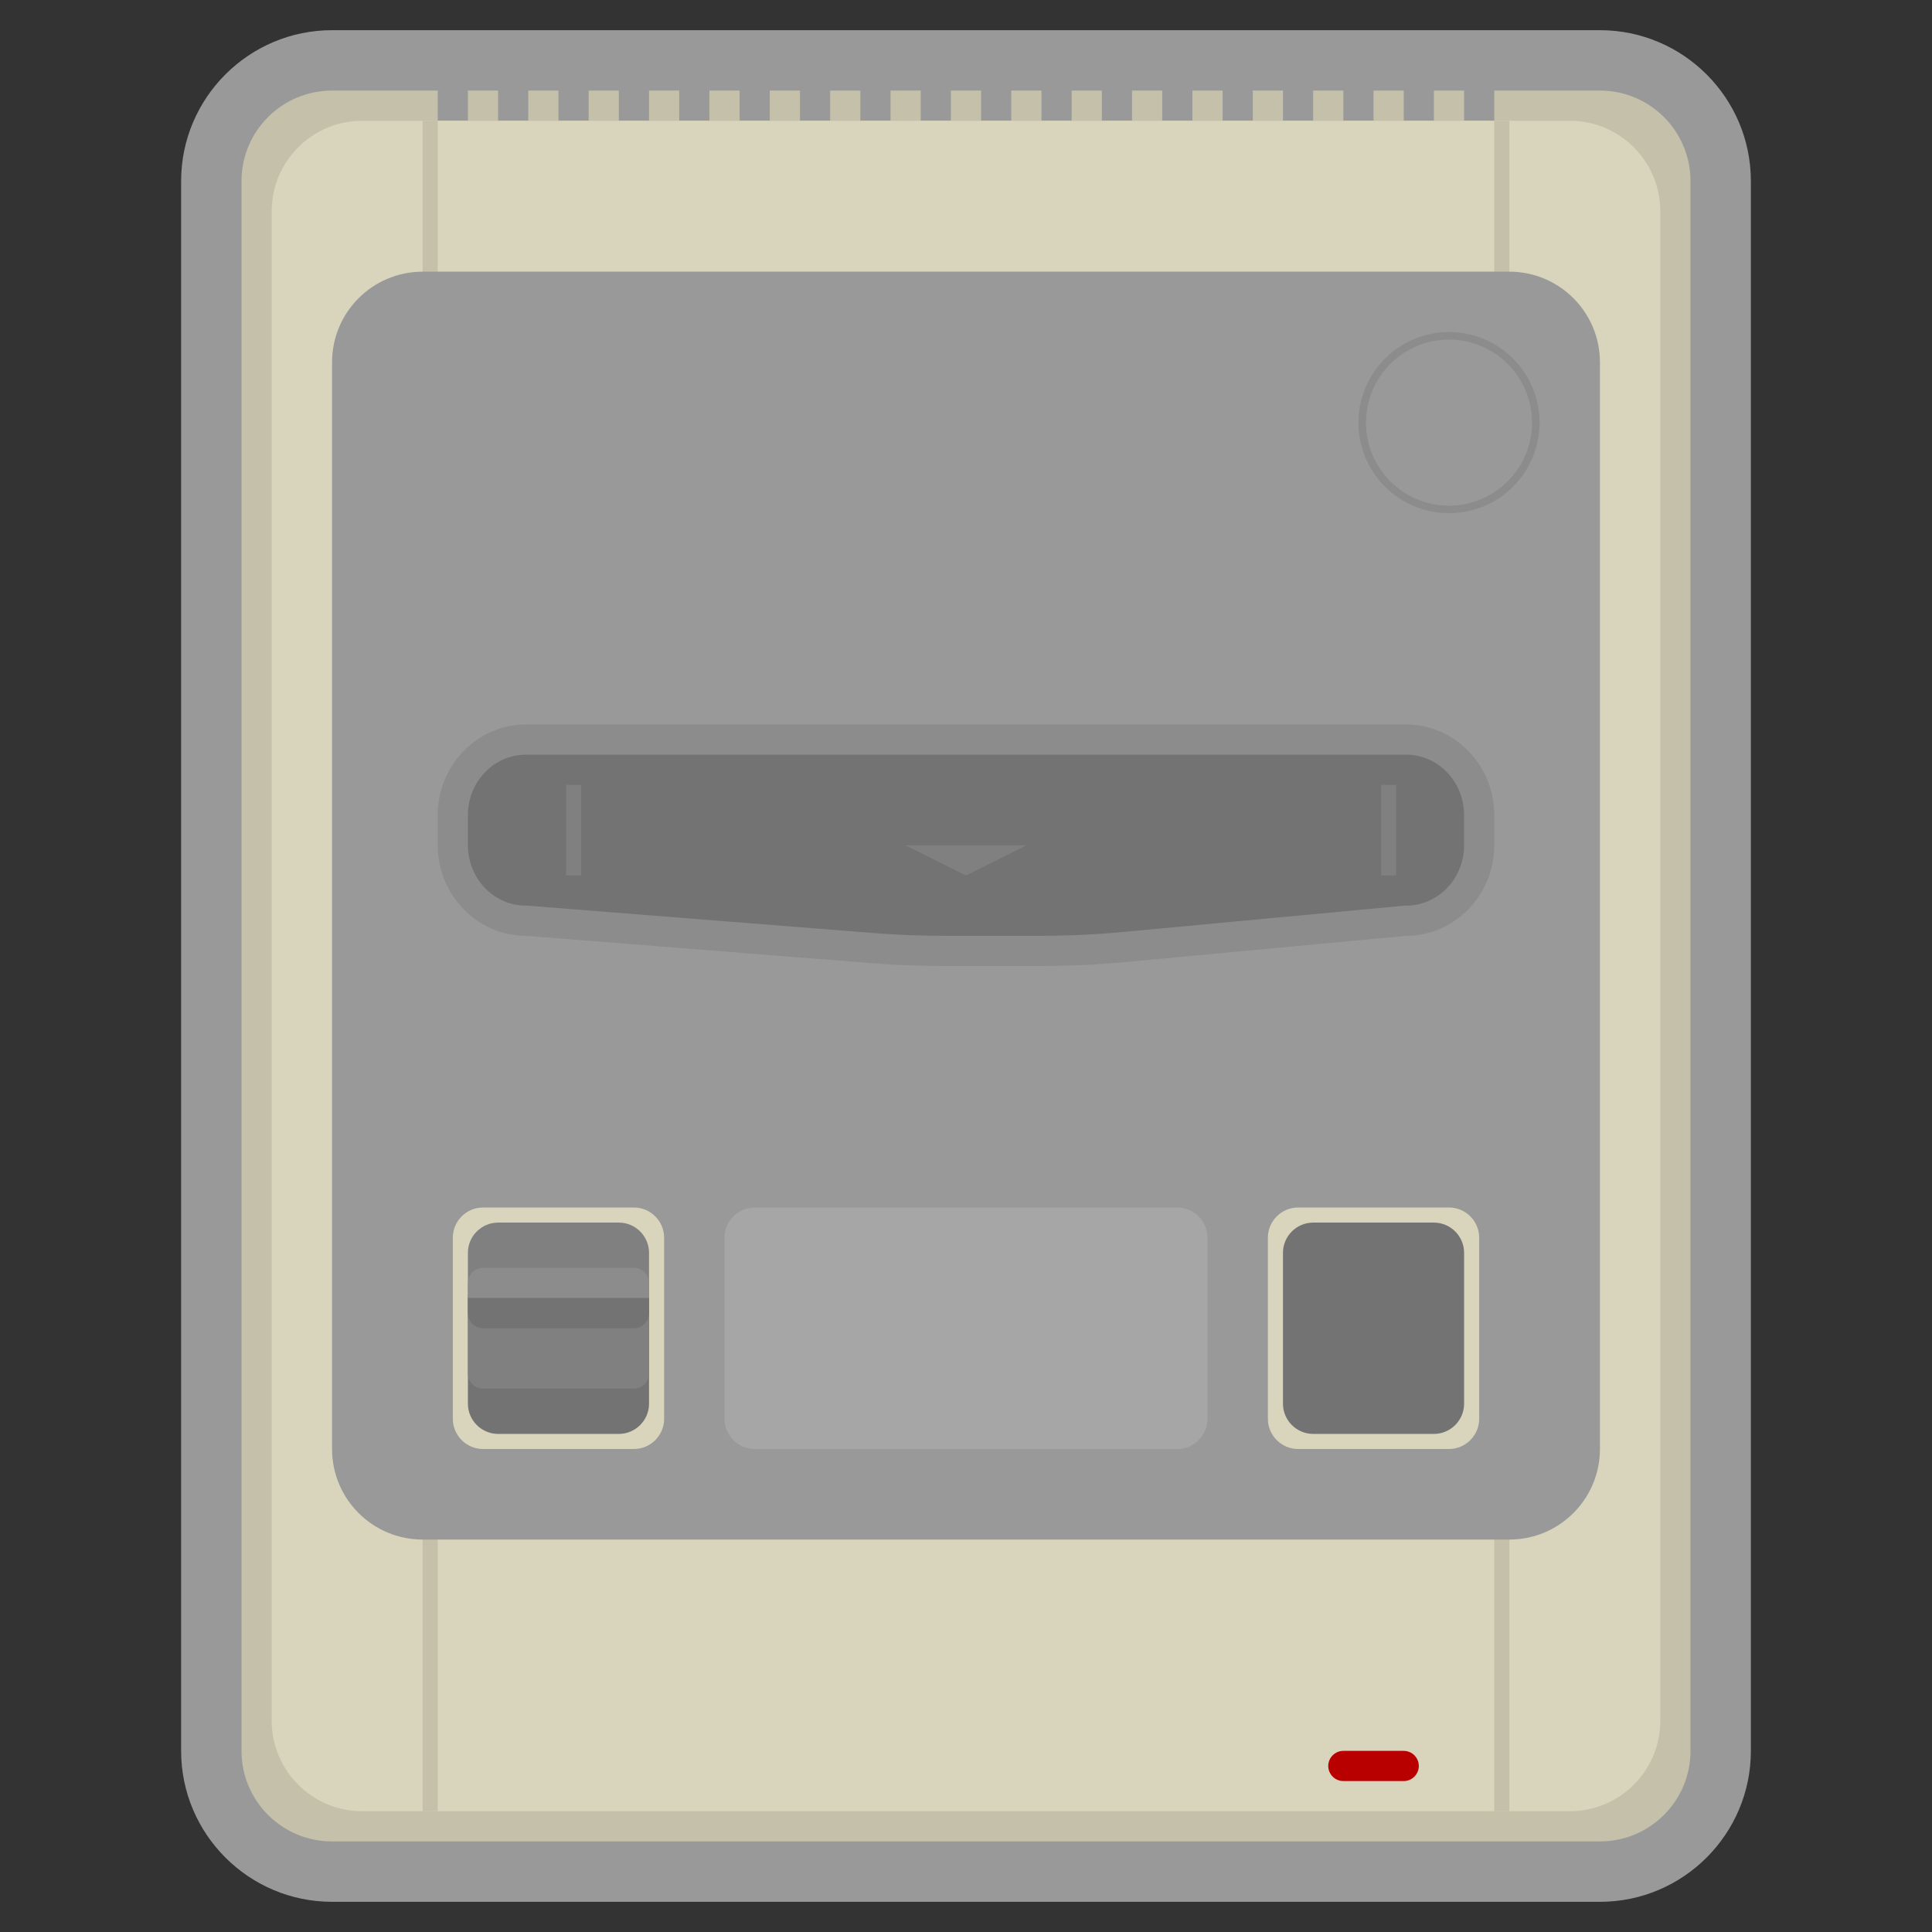 <?xml version="1.0" encoding="iso-8859-1"?>
<!-- Generator: Adobe Illustrator 27.8.1, SVG Export Plug-In . SVG Version: 6.00 Build 0)  -->
<svg version="1.1" id="Layer_1" xmlns="http://www.w3.org/2000/svg" xmlns:xlink="http://www.w3.org/1999/xlink" x="0px" y="0px"
	 viewBox="0 0 256 256" style="enable-background:new 0 0 256 256;" xml:space="preserve">
<rect x="0" y="0" width="256" height="256" fill="#333333" stroke="none"/>
<path style="opacity:0.5;fill:#FFFFFF;" d="M212,4h-10h-8h-8h-8h-8h-8h-8h-8h-8h-8h-8h-8h-8h-8h-8h-8h-8h-8h-8H44
	c-11.028,0-20,8.972-20,20v208c0,11.028,8.972,20,20,20h168c11.028,0,20-8.972,20-20V24C232,12.972,223.028,4,212,4z"/>
<path style="fill:#C4C0AA;" d="M212,12h-14v4h-4v-4h-4v4h-4v-4h-4v4h-4v-4h-4v4h-4v-4h-4v4h-4v-4h-4v4h-4v-4h-4v4h-4v-4h-4v4h-4v-4
	h-4v4h-4v-4h-4v4h-4v-4h-4v4h-4v-4h-4v4h-4v-4h-4v4h-4v-4h-4v4h-4v-4h-4v4h-4v-4h-4v4h-4v-4h-4v4h-4v-4h-4v4h-4v-4H44
	c-6.627,0-12,5.373-12,12v208c0,6.627,5.373,12,12,12h168c6.627,0,12-5.373,12-12V24C224,17.373,218.627,12,212,12z"/>
<path style="fill:#D9D4BC;" d="M208,240H48c-6.627,0-12-5.373-12-12V28c0-6.627,5.373-12,12-12h160c6.627,0,12,5.373,12,12v200
	C220,234.627,214.627,240,208,240z"/>
<rect x="56" y="16" style="fill:#C4C0AA;" width="2" height="224"/>
<rect x="198" y="16" style="fill:#C4C0AA;" width="2" height="224"/>
<path style="fill:#999999;" d="M200,204H56c-6.627,0-12-5.373-12-12V48c0-6.627,5.373-12,12-12h144c6.627,0,12,5.373,12,12v144
	C212,198.627,206.627,204,200,204z"/>
<path style="fill:#D9D4BC;" d="M84,192H64c-2.2,0-4-1.8-4-4v-24c0-2.2,1.8-4,4-4h20c2.2,0,4,1.8,4,4v24C88,190.2,86.2,192,84,192z"
	/>
<path style="fill:#D9D4BC;" d="M192,192h-20c-2.2,0-4-1.8-4-4v-24c0-2.2,1.8-4,4-4h20c2.2,0,4,1.8,4,4v24
	C196,190.2,194.2,192,192,192z"/>
<path style="fill:#A6A6A6;" d="M156,192h-56c-2.2,0-4-1.8-4-4v-24c0-2.2,1.8-4,4-4h56c2.2,0,4,1.8,4,4v24
	C160,190.2,158.2,192,156,192z"/>
<path style="fill:#737373;" d="M190,190h-16c-2.2,0-4-1.8-4-4v-20c0-2.2,1.8-4,4-4h16c2.2,0,4,1.8,4,4v20
	C194,188.2,192.2,190,190,190z"/>
<path style="fill:#8C8C8C;" d="M186.333,96H69.667C63.25,96,58,101.4,58,108v4c0,6.6,5.25,12,11.667,12l45.79,3.623
	c3.176,0.251,6.359,0.377,9.544,0.377h12.909c3.761,0,7.521-0.175,11.267-0.526L186.333,124c6.417,0,11.667-5.4,11.667-12v-4
	C198,101.4,192.75,96,186.333,96L186.333,96z"/>
<path style="fill:#737373;" d="M186.333,100c4.227,0,7.667,3.589,7.667,8v4c0,4.411-3.439,8-7.667,8h-0.187l-0.186,0.017
	l-37.156,3.474c-3.607,0.337-7.272,0.508-10.894,0.508h-12.909c-3.066,0-6.171-0.123-9.229-0.365l-45.79-3.623L69.825,120h-0.158
	c-4.227,0-7.667-3.589-7.667-8v-4c0-4.411,3.439-8,7.667-8H186.333"/>
<rect x="75" y="104" style="fill:#808080;" width="2" height="12"/>
<rect x="183" y="104" style="fill:#808080;" width="2" height="12"/>
<path style="fill:#8C8C8C;" d="M192,45c6.065,0,11,4.935,11,11s-4.935,11-11,11s-11-4.935-11-11S185.935,45,192,45 M192,44
	c-6.627,0-12,5.373-12,12s5.373,12,12,12s12-5.373,12-12S198.627,44,192,44L192,44z"/>
<path style="fill:#B80000;" d="M186,236h-8c-1.1,0-2-0.9-2-2l0,0c0-1.1,0.9-2,2-2h8c1.1,0,2,0.9,2,2l0,0
	C188,235.1,187.1,236,186,236z"/>
<path style="fill:#737373;" d="M82,190H66c-2.2,0-4-1.8-4-4v-14c0-2.2,1.8-4,4-4h16c2.2,0,4,1.8,4,4v14C86,188.2,84.2,190,82,190z"
	/>
<path style="fill:#808080;" d="M84,184H64c-1.1,0-2-0.9-2-2v-16c0-2.2,1.8-4,4-4h16c2.2,0,4,1.8,4,4v16C86,183.1,85.1,184,84,184z"
	/>
<path style="fill:#8C8C8C;" d="M86,172v-2c0-1.1-0.9-2-2-2H64c-1.1,0-2,0.9-2,2v2H86z"/>
<path style="fill:#737373;" d="M62,172v2c0,1.1,0.9,2,2,2h20c1.1,0,2-0.9,2-2v-2H62z"/>
<polygon style="fill:#808080;" points="120,112 136,112 128,116 "/>
</svg>
